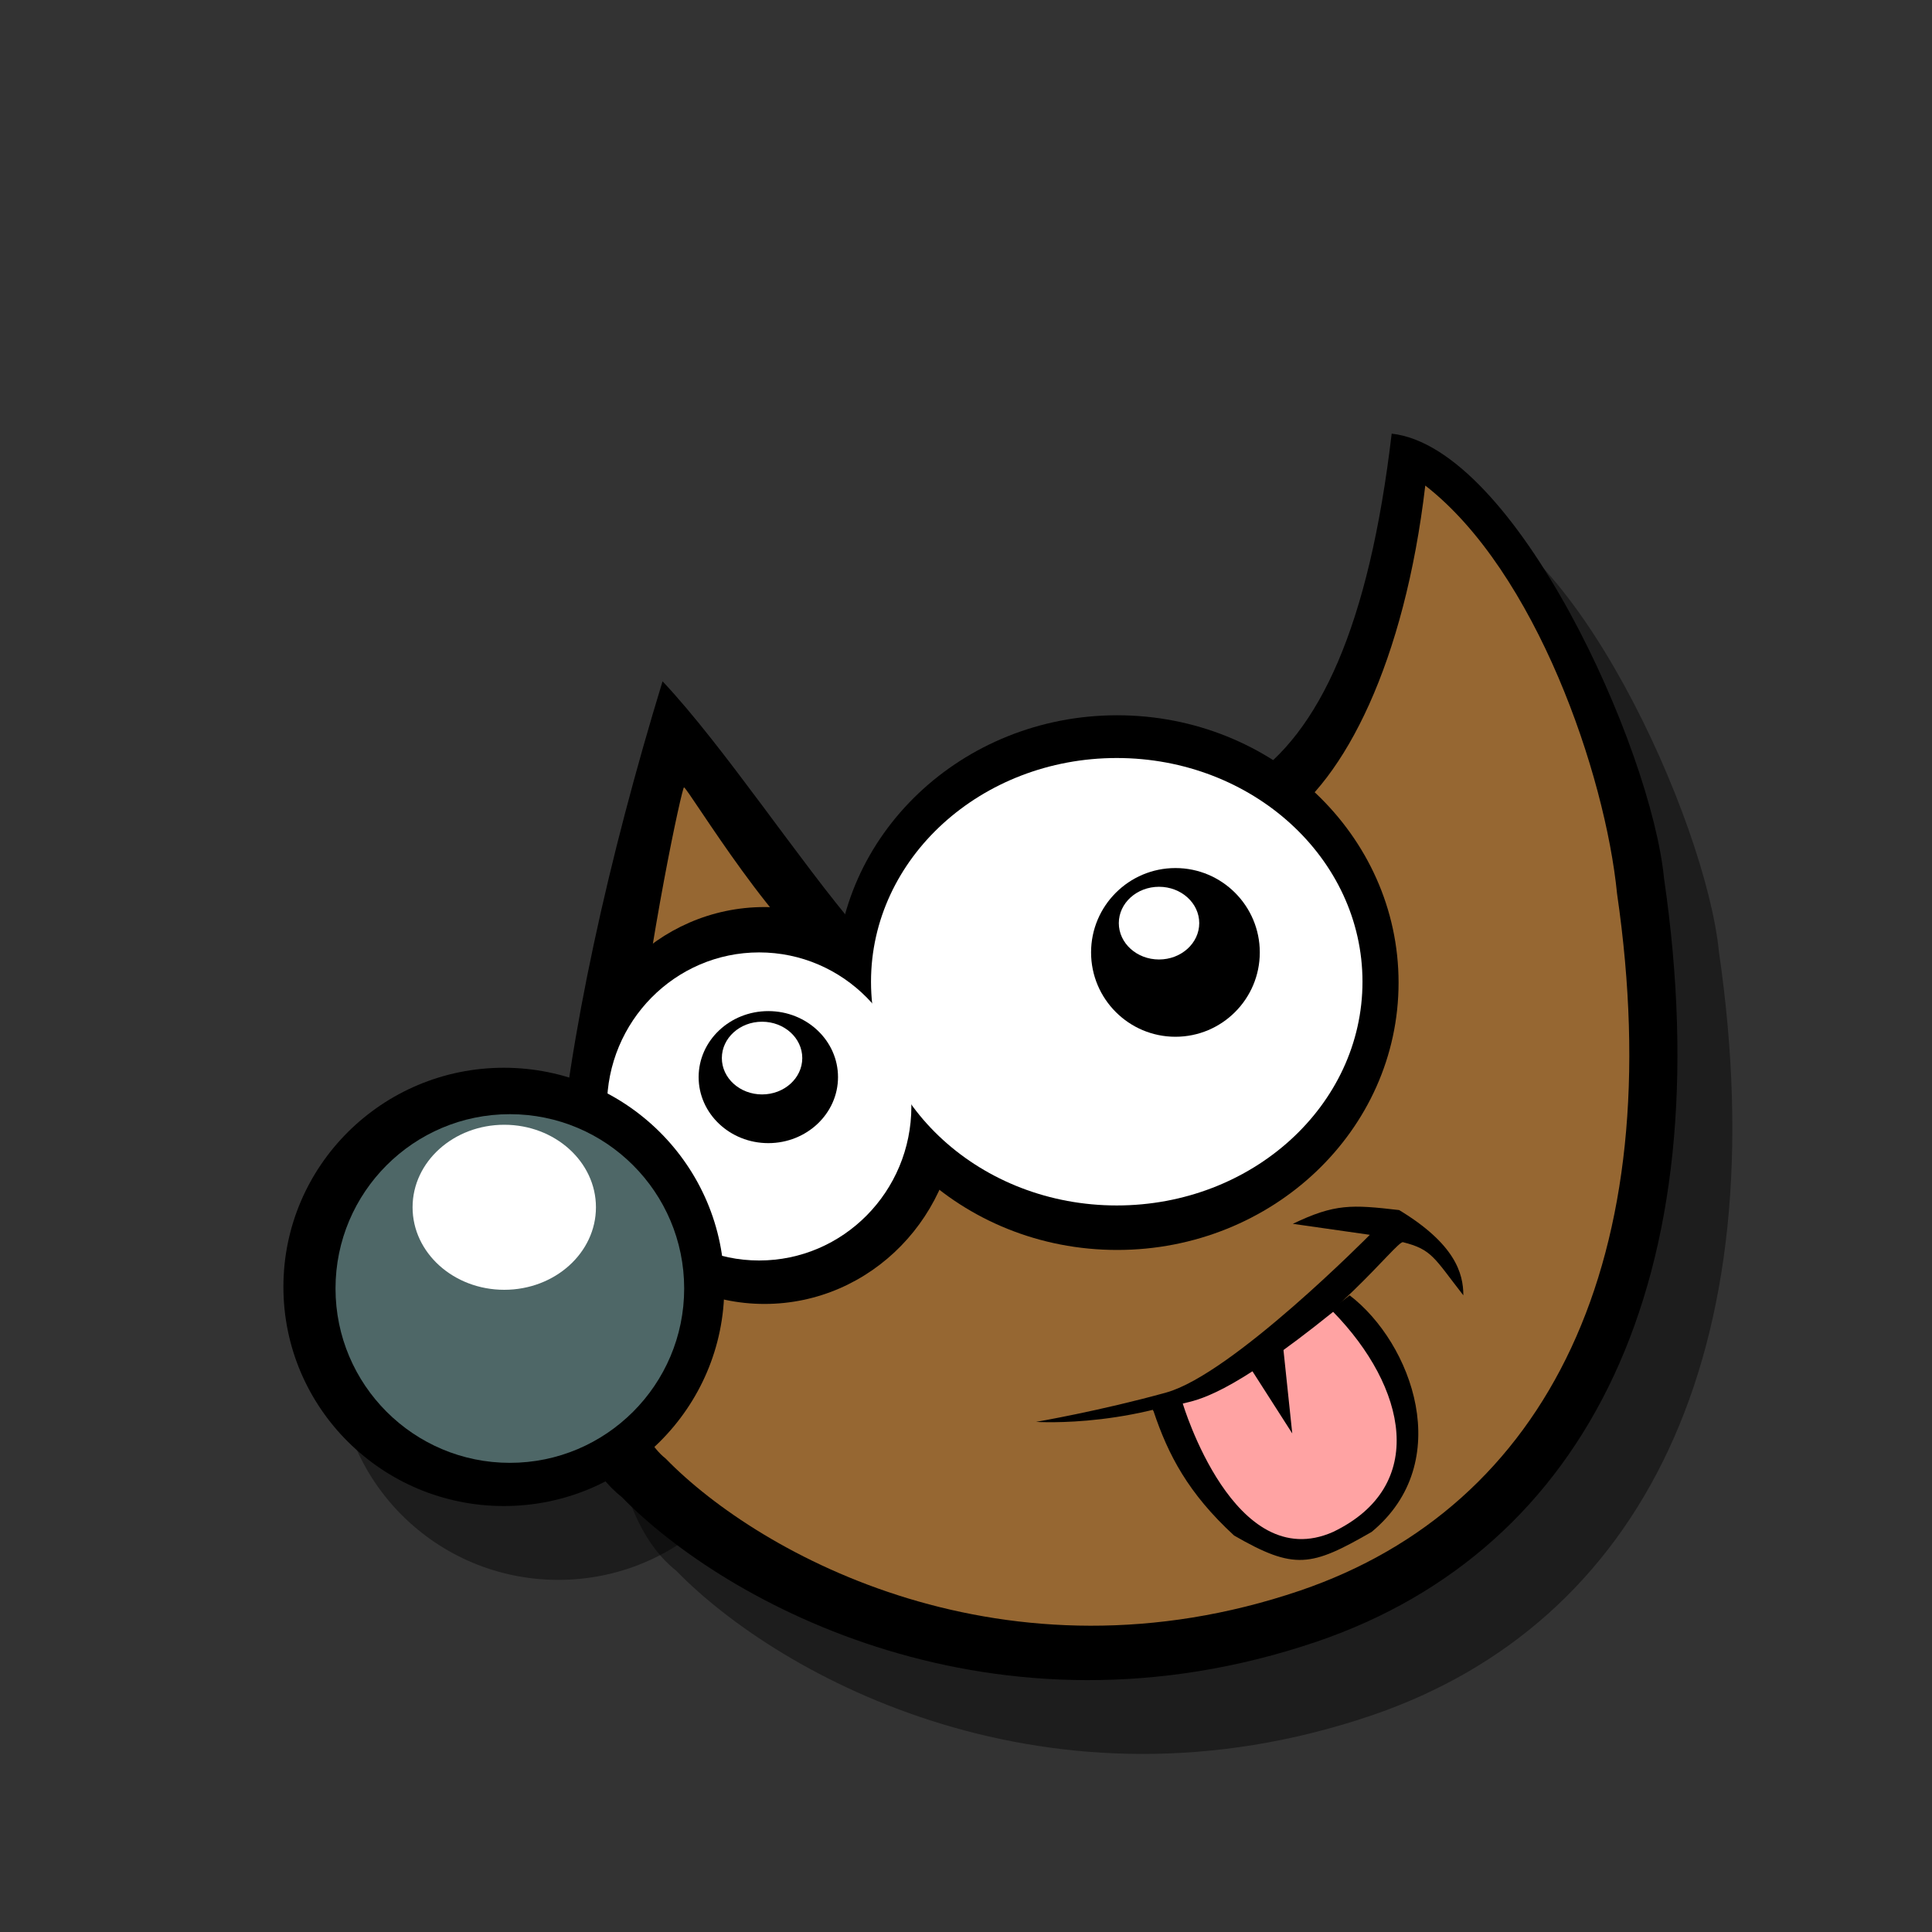 <?xml version="1.0" encoding="UTF-8" standalone="no"?>
<!DOCTYPE svg PUBLIC "-//W3C//DTD SVG 20010904//EN"
"http://www.w3.org/TR/2001/REC-SVG-20010904/DTD/svg10.dtd">
<!-- Created with Sodipodi ("http://www.sodipodi.com/") -->
<svg
   id="svg548"
   sodipodi:version="0.32"
   width="48pt"
   height="48pt"
   sodipodi:docbase="/home/zeus/.icons/gartoon/scalable/emblems/"
   sodipodi:docname="/home/zeus/.icons/gartoon/scalable/emblems/emblem-gimp.svg"
   xmlns="http://www.w3.org/2000/svg"
   xmlns:sodipodi="http://sodipodi.sourceforge.net/DTD/sodipodi-0.dtd"
   xmlns:xlink="http://www.w3.org/1999/xlink">
  <rect width="100%" height="100%" fill="#333333" stroke="none"/>
  <defs
     id="defs550">
    <linearGradient
       id="linearGradient564">
      <stop
         style="stop-color:#ffffff;stop-opacity:1;"
         offset="0"
         id="stop565" />
      <stop
         style="stop-color:#a6a5a5;stop-opacity:1;"
         offset="1"
         id="stop566" />
    </linearGradient>
    <radialGradient
       xlink:href="#linearGradient564"
       id="radialGradient567"
       cx="0.113"
       cy="0.07"
       fx="0.113"
       fy="0.07"
       r="0.836"
       gradientUnits="objectBoundingBox"
       spreadMethod="pad"
       gradientTransform="scale(1,1)" />
  </defs>
  <sodipodi:namedview
     id="base" />
  <g
     id="g593"
     transform="matrix(0.538,0,0,0.538,10.249,-0.147)"
     style="fill:#000000;fill-opacity:0.43;">
    <path
       style="fill:#000000;fill-rule:evenodd;stroke:none;stroke-opacity:1;stroke-width:1pt;stroke-linejoin:miter;stroke-linecap:butt;fill-opacity:0.43;"
       d="M 65.041 1.982 C 63.701 13.37 60.772 19.634 56.538 22.436 C 51.801 24.567 37.121 32.386 33.568 31.202 C 30.169 27.237 25.664 20.402 22.064 16.58 C 15.713 37.37 12.552 59.061 19.657 64.659 C 25.757 70.927 41.649 79.632 60.629 73.185 C 76.594 67.743 84.532 51.806 81.094 28.187 C 80.336 20.478 72.339 2.801 65.041 1.982 z "
       id="path591"
       sodipodi:nodetypes="cccccccc"
       transform="matrix(1.045,0,0,1.045,2.046,29.419)" />
    <path
       style="font-size:12;fill-rule:evenodd;stroke-width:1pt;fill:#000000;fill-opacity:0.43;"
       d="M 24.115 54.414 C 24.115 62.225 17.738 68.564 9.88 68.564 C 2.023 68.564 -4.354 62.225 -4.354 54.414 C -4.354 46.602 2.023 40.263 9.88 40.263 C 17.738 40.263 24.115 46.602 24.115 54.414 z "
       id="path592"
       transform="matrix(0.954,0,0,0.954,5.9,32.141)" />
  </g>
  <path
     style="fill:#000000;fill-rule:evenodd;stroke:none;stroke-opacity:1;stroke-width:1pt;stroke-linejoin:miter;stroke-linecap:butt;fill-opacity:1;"
     d="M 65.041 1.982 C 63.701 13.37 60.772 19.634 56.538 22.436 C 51.801 24.567 37.121 32.386 33.568 31.202 C 30.169 27.237 25.664 20.402 22.064 16.58 C 15.713 37.37 12.552 59.061 19.657 64.659 C 25.757 70.927 41.649 79.632 60.629 73.185 C 76.594 67.743 84.532 51.806 81.094 28.187 C 80.336 20.478 72.339 2.801 65.041 1.982 z "
     id="path584"
     sodipodi:nodetypes="cccccccc"
     transform="matrix(0.562,0,0,0.562,9.548,13.251)" />
  <path
     style="fill:#966732;fill-rule:evenodd;stroke:none;stroke-opacity:1;stroke-width:1pt;stroke-linejoin:miter;stroke-linecap:butt;fill-opacity:1;"
     d="M 68.71 1.83 C 67.37 13.217 63.523 20.857 59.289 23.659 C 54.552 25.79 34.369 34.373 30.817 33.189 C 27.264 31.67 21.078 21.319 20.841 21.319 C 20.604 21.319 12.552 59.061 19.657 64.659 C 25.757 70.927 41.649 79.632 60.629 73.185 C 76.594 67.743 84.532 51.806 81.094 28.187 C 80.336 20.478 75.855 7.387 68.71 1.83 z "
     id="path555"
     sodipodi:nodetypes="cccccccc"
     transform="matrix(0.513,0,0,0.513,11.966,15.146)" />
  <path
     style="font-size:12;fill-rule:evenodd;stroke-width:1pt;"
     d="M 37.847 44.031 C 37.847 50.64 32.333 56.005 25.538 56.005 C 18.744 56.005 13.23 50.64 13.23 44.031 C 13.23 37.421 18.744 32.057 25.538 32.057 C 32.333 32.057 37.847 37.421 37.847 44.031 z "
     id="path583"
     transform="matrix(0.52,0,0,0.549,12.045,12.448)" />
  <path
     transform="matrix(0.513,0,0,0.548,12.223,13.01)"
     style="font-size:12;fill-rule:evenodd;stroke-width:1pt;"
     d="M 66.484 35.658 C 66.484 44.578 58.343 51.818 48.314 51.818 C 38.284 51.818 30.144 44.578 30.144 35.658 C 30.144 26.737 38.284 19.497 48.314 19.497 C 58.343 19.497 66.484 26.737 66.484 35.658 z "
     id="path581" />
  <path
     style="font-size:12;fill:#ffffff;fill-rule:evenodd;stroke-width:1pt;"
     d="M 35.525 41.923 C 35.525 47.414 31.122 51.87 25.696 51.87 C 20.271 51.87 15.868 47.414 15.868 41.923 C 15.868 36.433 20.271 31.976 25.696 31.976 C 31.122 31.976 35.525 36.433 35.525 41.923 z "
     id="path574"
     transform="matrix(0.513,0,0,0.513,11.966,15.146)" />
  <path
     style="font-size:12;fill-rule:evenodd;stroke-width:1pt;"
     d="M 24.115 54.414 C 24.115 62.225 17.738 68.564 9.88 68.564 C 2.023 68.564 -4.354 62.225 -4.354 54.414 C -4.354 46.602 2.023 40.263 9.88 40.263 C 17.738 40.263 24.115 46.602 24.115 54.414 z "
     id="path587"
     transform="matrix(0.513,0,0,0.513,11.622,14.716)" />
  <path
     transform="matrix(0.384,0,0,0.384,13.388,22.265)"
     style="font-size:12;fill:#4e6767;fill-rule:evenodd;stroke-width:1pt;fill-opacity:1;"
     d="M 24.157 53.173 C 24.157 61.474 17.419 68.212 9.118 68.212 C 0.817 68.212 -5.921 61.474 -5.921 53.173 C -5.921 44.871 0.817 38.134 9.118 38.134 C 17.419 38.134 24.157 44.871 24.157 53.173 z "
     id="path575" />
  <path
     transform="matrix(0.513,0,0,0.513,11.966,14.659)"
     style="font-size:12;fill:#ffffff;fill-rule:evenodd;stroke-width:1pt;"
     d="M 15.157 49.383 C 15.157 52.325 12.505 54.712 9.236 54.712 C 5.968 54.712 3.316 52.325 3.316 49.383 C 3.316 46.442 5.968 44.055 9.236 44.055 C 12.505 44.055 15.157 46.442 15.157 49.383 z "
     id="path576" />
  <path
     style="fill:#000000;fill-rule:evenodd;stroke:none;stroke-opacity:1;stroke-width:1pt;stroke-linejoin:miter;stroke-linecap:butt;fill-opacity:1;"
     d="M 60.155 49.502 L 65.129 50.212 C 65.129 50.212 56.247 59.212 51.984 60.396 C 47.721 61.58 43.577 62.291 43.577 62.291 C 43.577 62.291 50.445 62.764 56.603 59.449 C 62.76 56.133 66.786 50.686 67.26 50.686 C 69.155 51.16 69.273 51.693 71.168 54.12 C 71.168 52.699 70.635 50.804 67.023 48.614 C 63.944 48.258 62.879 48.199 60.155 49.502 z "
     id="path556"
     sodipodi:nodetypes="ccccccccc"
     transform="matrix(0.513,0,0,0.513,11.966,15.146)" />
  <path
     style="fill:#000000;fill-rule:evenodd;stroke:none;stroke-opacity:1;stroke-width:1pt;stroke-linejoin:miter;stroke-linecap:butt;fill-opacity:1;"
     d="M 51.156 61.58 C 52.103 64.422 53.405 66.909 56.366 69.632 C 60.273 71.882 61.339 71.646 65.247 69.396 C 70.694 64.896 67.852 57.199 63.826 54.12 C 59.681 57.436 50.445 61.343 51.156 61.58 z "
     id="path558"
     sodipodi:nodetypes="ccccc"
     transform="matrix(0.513,0,0,0.513,11.966,15.146)" />
  <path
     style="fill:#ffa3a3;fill-rule:evenodd;stroke:none;stroke-opacity:1;stroke-width:1pt;stroke-linejoin:miter;stroke-linecap:butt;fill-opacity:1;"
     d="M 53.05 61.107 C 53.05 61.107 56.366 72.238 62.76 69.396 C 68.918 66.435 67.497 60.041 62.76 55.186 C 56.011 60.633 53.997 60.87 53.05 61.107 z "
     id="path557"
     sodipodi:nodetypes="cccc"
     transform="matrix(0.513,0,0,0.513,11.966,15.146)" />
  <path
     transform="matrix(0.513,0,0,0.513,12.695,14.052)"
     style="font-size:12;fill:#ffffff;fill-rule:evenodd;stroke-width:1pt;"
     d="M 63.234 36.002 C 63.234 43.977 56.125 50.449 47.366 50.449 C 38.607 50.449 31.498 43.977 31.498 36.002 C 31.498 28.028 38.607 21.556 47.366 21.556 C 56.125 21.556 63.234 28.028 63.234 36.002 z "
     id="path568" />
  <path
     style="font-size:12;fill:#000000;fill-rule:evenodd;stroke-width:1pt;fill-opacity:1;"
     d="M 58.024 31.976 C 58.024 34.983 55.583 37.423 52.577 37.423 C 49.57 37.423 47.129 34.983 47.129 31.976 C 47.129 28.97 49.57 26.529 52.577 26.529 C 55.583 26.529 58.024 28.97 58.024 31.976 z "
     id="path569"
     transform="matrix(0.513,0,0,0.513,11.966,15.146)" />
  <path
     style="font-size:12;fill-rule:evenodd;stroke-width:1pt;"
     d="M 30.788 40.029 C 30.788 42.382 28.772 44.292 26.288 44.292 C 23.804 44.292 21.788 42.382 21.788 40.029 C 21.788 37.675 23.804 35.766 26.288 35.766 C 28.772 35.766 30.788 37.675 30.788 40.029 z "
     id="path573"
     transform="matrix(0.513,0,0,0.513,11.966,15.146)" />
  <path
     style="font-size:12;fill:#ffffff;fill-rule:evenodd;stroke-width:1pt;"
     d="M 55.766 30.131 C 55.766 31.564 54.378 32.727 52.668 32.727 C 50.958 32.727 49.57 31.564 49.57 30.131 C 49.57 28.698 50.958 27.536 52.668 27.536 C 54.378 27.536 55.766 28.698 55.766 30.131 z "
     id="path571"
     transform="matrix(0.43,0,0,0.464,15.747,16.599)" />
  <path
     style="font-size:12;fill:#ffffff;fill-rule:evenodd;stroke-width:1pt;"
     d="M 55.766 30.131 C 55.766 31.564 54.378 32.727 52.668 32.727 C 50.958 32.727 49.57 31.564 49.57 30.131 C 49.57 28.698 50.958 27.536 52.668 27.536 C 54.378 27.536 55.766 28.698 55.766 30.131 z "
     id="path572"
     transform="matrix(0.43,0,0,0.464,2.597,21.069)" />
  <path
     style="fill:#000000;fill-rule:evenodd;stroke:none;stroke-opacity:1;stroke-width:1pt;stroke-linejoin:miter;stroke-linecap:butt;fill-opacity:1;"
     d="M 57.44 58.852 L 60.12 63.038 L 59.45 56.675 L 57.44 58.852 z "
     id="path589"
     transform="matrix(0.513,0,0,0.513,11.966,15.146)" />
</svg>
